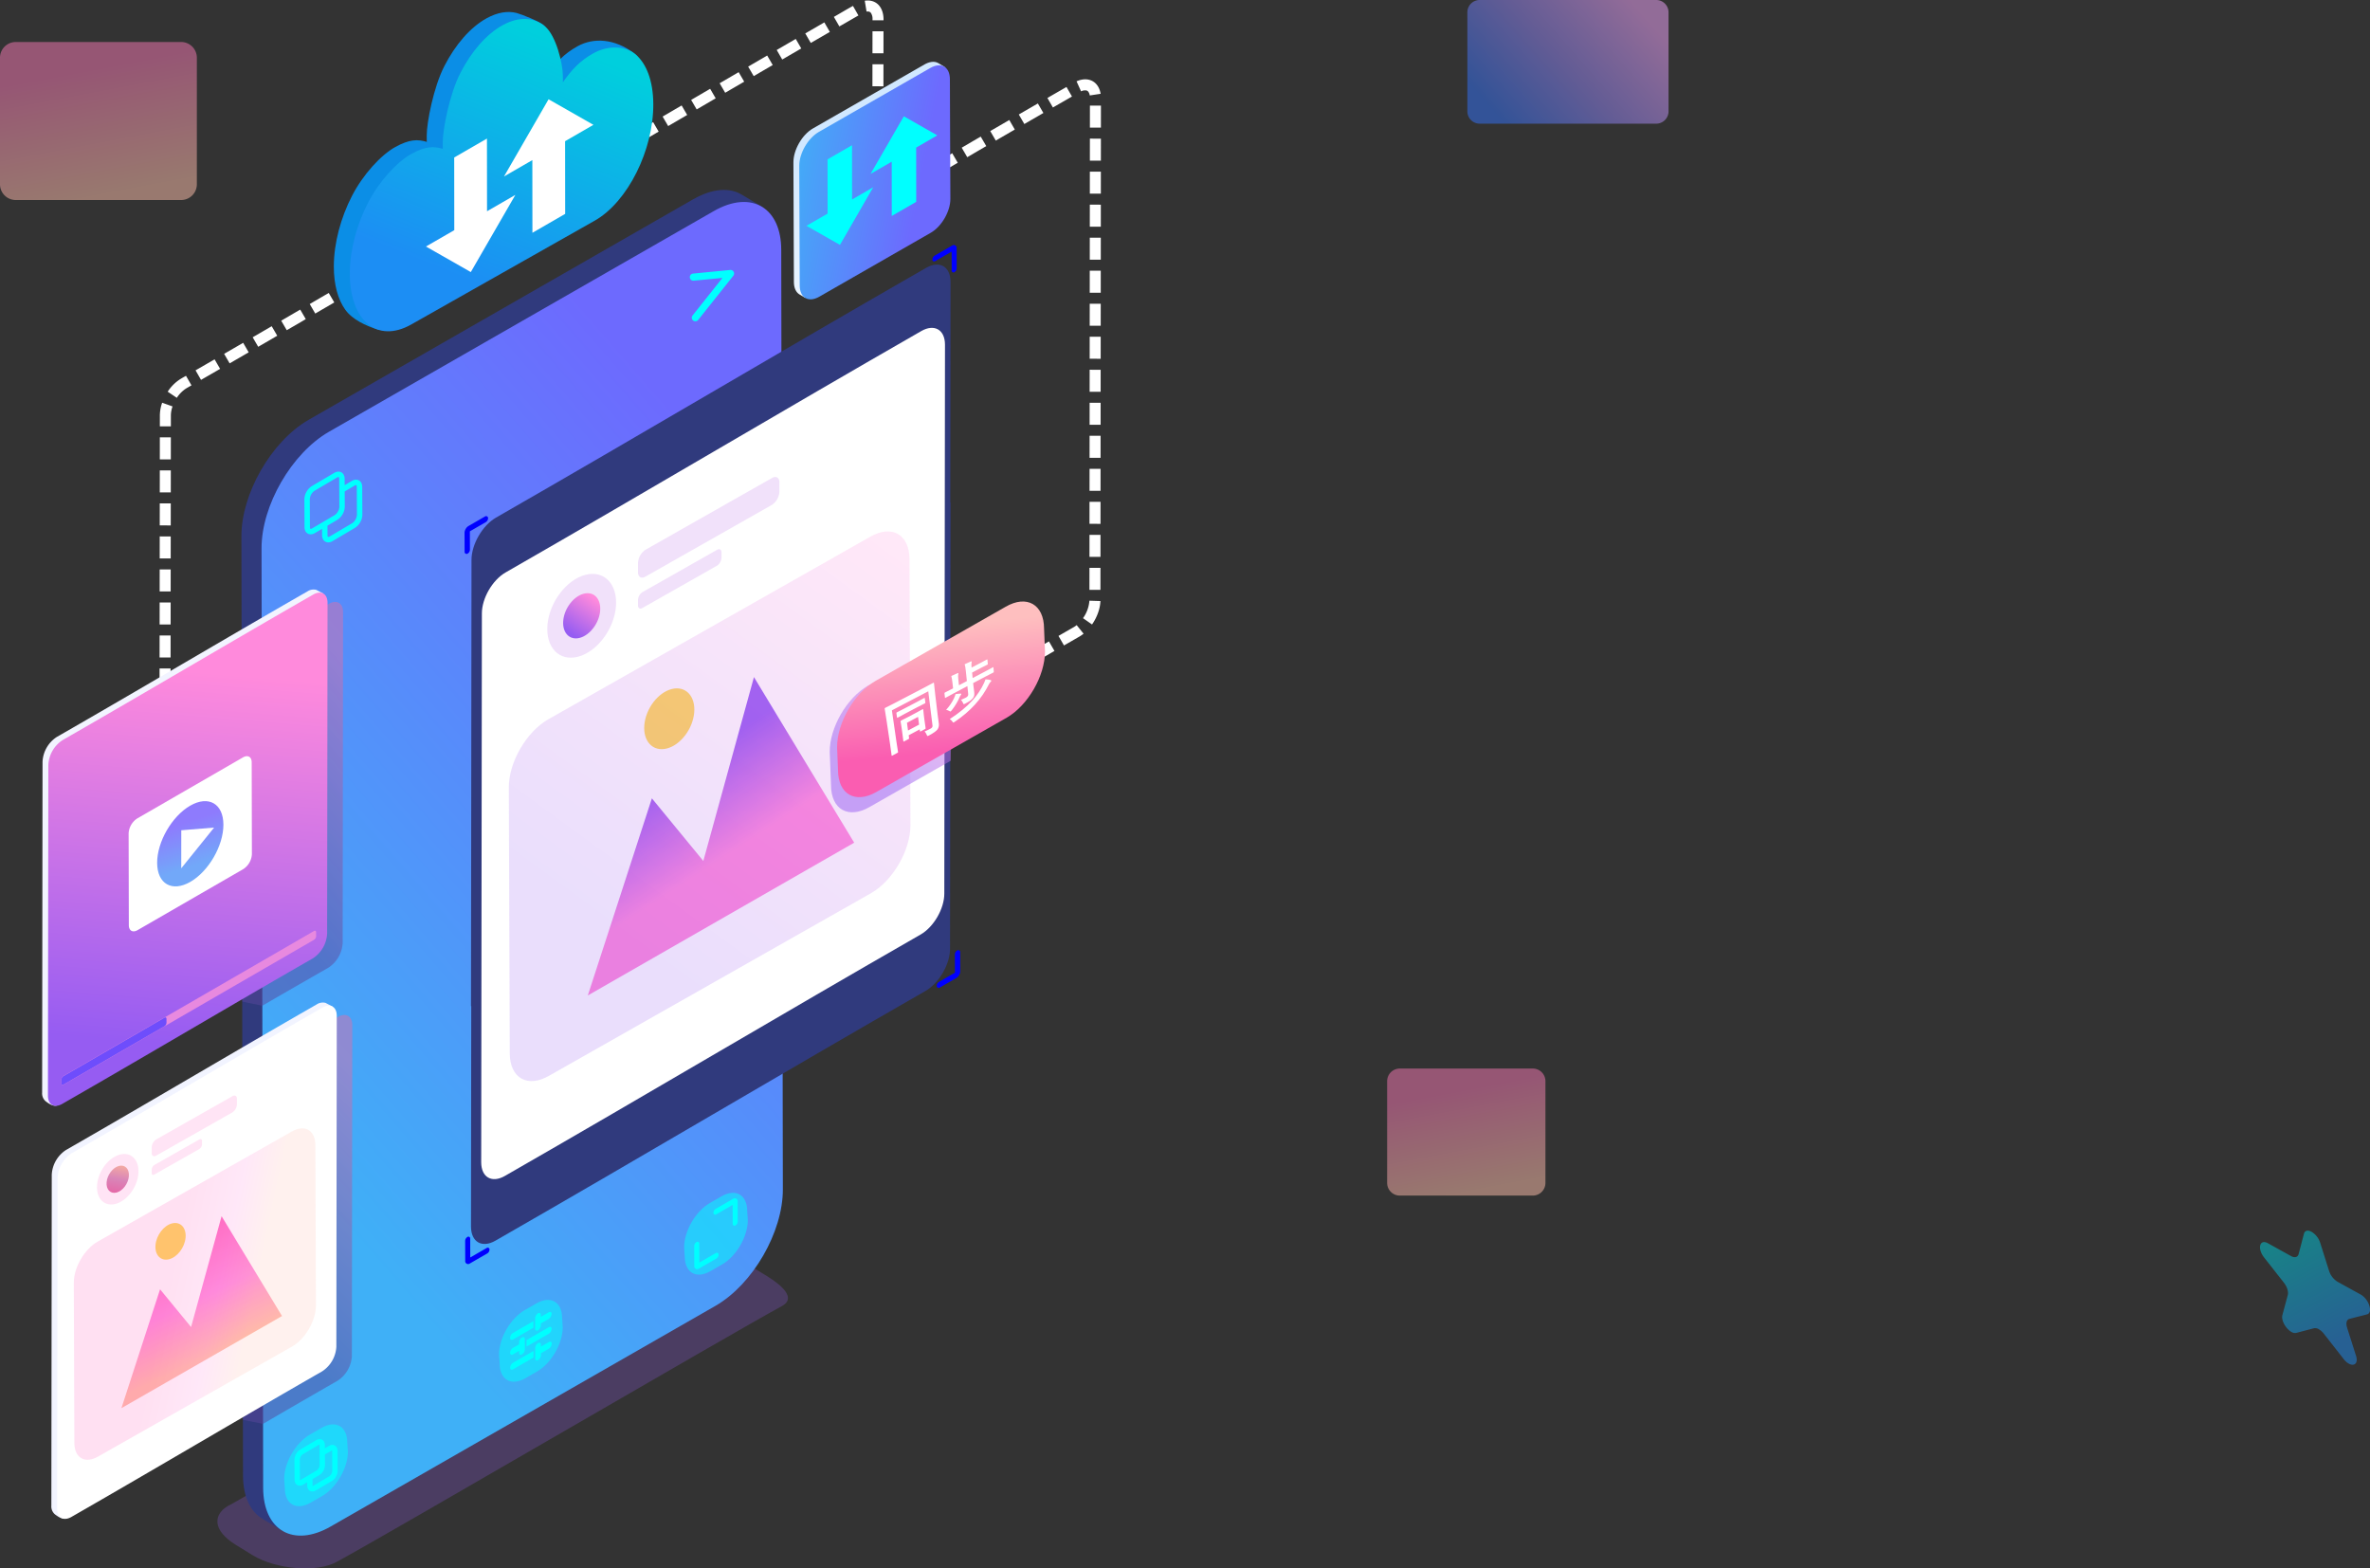 <svg xmlns="http://www.w3.org/2000/svg" xmlns:xlink="http://www.w3.org/1999/xlink" width="1235.843" height="817.849" viewBox="0 0 1235.843 817.849">
  <rect x="0" y="0" width="1235.843" height="817.849" fill="#333333" stroke="none"/>
  <defs>
    <linearGradient id="linear-gradient" x1="0.422" y1="0.17" x2="0.604" y2="0.94" gradientUnits="objectBoundingBox">
      <stop offset="0" stop-color="#fa79b6"/>
      <stop offset="1" stop-color="#ffbfab"/>
    </linearGradient>
    <linearGradient id="linear-gradient-2" x1="0.049" y1="0.743" x2="0.944" y2="0.26" gradientUnits="objectBoundingBox">
      <stop offset="0" stop-color="#3474fd"/>
      <stop offset="0.48" stop-color="#9486f8"/>
      <stop offset="1" stop-color="#f2a5fe"/>
    </linearGradient>
    <linearGradient id="linear-gradient-3" x1="0.694" y1="0.821" x2="0.343" y2="0.054" gradientUnits="objectBoundingBox">
      <stop offset="0" stop-color="#1c8ef4"/>
      <stop offset="1" stop-color="#00cfdd"/>
    </linearGradient>
    <linearGradient id="linear-gradient-4" x1="0.422" y1="0.169" x2="0.604" y2="0.94" xlink:href="#linear-gradient"/>
    <linearGradient id="linear-gradient-5" x1="0.391" y1="0.831" x2="0.678" y2="0.078" xlink:href="#linear-gradient-3"/>
    <linearGradient id="linear-gradient-6" x1="0.676" y1="0.104" x2="0.346" y2="0.846" gradientUnits="objectBoundingBox">
      <stop offset="0" stop-color="#6d6afe"/>
      <stop offset="1" stop-color="#3fb0f7"/>
    </linearGradient>
    <linearGradient id="linear-gradient-7" x1="0.289" y1="0.901" x2="0.719" y2="0.085" gradientUnits="objectBoundingBox">
      <stop offset="0" stop-color="#965cf2"/>
      <stop offset="1" stop-color="#ff8adc"/>
    </linearGradient>
    <linearGradient id="linear-gradient-8" x1="0.265" y1="0.331" x2="0.421" y2="0.616" xlink:href="#linear-gradient-7"/>
    <linearGradient id="linear-gradient-9" x1="0.361" y1="0.769" x2="0.782" y2="-0.044" xlink:href="#linear-gradient-7"/>
    <linearGradient id="linear-gradient-10" x1="0.45" y1="0.295" x2="0.608" y2="0.876" gradientUnits="objectBoundingBox">
      <stop offset="0" stop-color="#d1e8ff"/>
      <stop offset="1" stop-color="#edf6ff"/>
    </linearGradient>
    <linearGradient id="linear-gradient-11" x1="0.779" y1="0.583" x2="-0.063" y2="0.333" xlink:href="#linear-gradient-6"/>
    <linearGradient id="linear-gradient-12" x1="0.621" y1="0.038" x2="0.413" y2="0.803" gradientUnits="objectBoundingBox">
      <stop offset="0" stop-color="#d870ac"/>
      <stop offset="1" stop-color="#58469c"/>
    </linearGradient>
    <linearGradient id="linear-gradient-13" x1="0.621" y1="0.039" x2="0.414" y2="0.804" xlink:href="#linear-gradient-12"/>
    <linearGradient id="linear-gradient-14" x1="0.448" y1="0.935" x2="0.569" y2="-0.077" gradientUnits="objectBoundingBox">
      <stop offset="0" stop-color="#e46aa8"/>
      <stop offset="0.43" stop-color="#d985b8"/>
      <stop offset="1" stop-color="#f9b29d"/>
    </linearGradient>
    <linearGradient id="linear-gradient-15" x1="0.242" y1="0.117" x2="0.494" y2="0.745" gradientUnits="objectBoundingBox">
      <stop offset="0" stop-color="#ff66bc"/>
      <stop offset="0.56" stop-color="#ff8adc"/>
      <stop offset="1" stop-color="#ffbba8"/>
    </linearGradient>
    <linearGradient id="linear-gradient-16" x1="0.401" y1="0.47" x2="0.734" y2="0.57" xlink:href="#linear-gradient-15"/>
    <linearGradient id="linear-gradient-17" x1="0.483" y1="0.879" x2="0.515" y2="0.156" xlink:href="#linear-gradient-7"/>
    <linearGradient id="linear-gradient-18" x1="0.45" y1="0.301" x2="0.572" y2="0.787" gradientUnits="objectBoundingBox">
      <stop offset="0" stop-color="#8e7bfd"/>
      <stop offset="1" stop-color="#72a8f9"/>
    </linearGradient>
    <linearGradient id="linear-gradient-19" x1="0.426" y1="0.762" x2="0.842" y2="-0.04" xlink:href="#linear-gradient-7"/>
    <linearGradient id="linear-gradient-20" x1="0.525" y1="0.749" x2="0.465" y2="0.153" gradientUnits="objectBoundingBox">
      <stop offset="0" stop-color="#fa5db1"/>
      <stop offset="1" stop-color="#febfbf"/>
    </linearGradient>
  </defs>
  <g id="手机部分" transform="translate(-280.516 -274.91)">
    <g id="点缀" transform="translate(280.516 274.91)">
      <path id="路径_2" data-name="路径 2" d="M264.241,378.451h86.272a8.213,8.213,0,0,1,8.189,8.19v66.018a8.214,8.214,0,0,1-8.189,8.19H264.241a8.214,8.214,0,0,1-8.19-8.19V386.641A8.214,8.214,0,0,1,264.241,378.451Z" transform="translate(-256.051 -356.547)" fill-rule="evenodd" opacity="0.5" fill="url(#linear-gradient)"/>
      <path id="路径_3" data-name="路径 3" d="M1668.343,338.206h92.081a6.427,6.427,0,0,1,6.409,6.409v51.669a6.428,6.428,0,0,1-6.409,6.409h-92.081a6.428,6.428,0,0,1-6.41-6.409V344.615A6.433,6.433,0,0,1,1668.343,338.206Z" transform="translate(-896.775 -338.206)" fill-rule="evenodd" opacity="0.5" fill="url(#linear-gradient-2)"/>
      <path id="路径_4" data-name="路径 4" d="M2473.879,1550.932l-12.035-6.633a10.524,10.524,0,0,1-4.455-5.707l-4.62-14.622a10.33,10.33,0,0,0-4.5-5.739c-1.788-.988-3.491-.845-3.983,1.049l-2.765,10.537c-.447,1.677-2.035,2.123-4,1.033l-12.012-6.661c-4.312-2.386-5.676,2.718-1.961,7.451l10.288,13.1c1.66,2.117,2.483,4.7,2.036,6.419l-2.81,10.468c-.766,2.894,1.947,7.281,4.736,8.822a3.44,3.44,0,0,0,2.54.473l9.127-2.4a3.506,3.506,0,0,1,2.561.5,9.143,9.143,0,0,1,2.7,2.408L2465,1584.552a9.034,9.034,0,0,0,2.684,2.415c2.779,1.538,5.037-.1,3.761-4.1l-4.642-14.613c-.767-2.382-.272-4.242,1.206-4.627l9.149-2.346C2480.458,1560.43,2478.211,1553.327,2473.879,1550.932Z" transform="translate(-1242.894 -875.896)" fill-rule="evenodd" opacity="0.5" fill="url(#linear-gradient-3)"/>
      <path id="路径_5" data-name="路径 5" d="M1591.676,1362.29h69.363a6.6,6.6,0,0,1,6.585,6.585v53.078a6.6,6.6,0,0,1-6.585,6.585h-69.363a6.6,6.6,0,0,1-6.585-6.585v-53.078A6.6,6.6,0,0,1,1591.676,1362.29Z" transform="translate(-861.754 -805.101)" fill-rule="evenodd" opacity="0.5" fill="url(#linear-gradient-4)"/>
    </g>
    <g id="手机" transform="translate(302.485 275.164)">
      <g id="组_7" data-name="组 7" transform="translate(61.203)">
        <g id="组_3" data-name="组 3">
          <path id="路径_6" data-name="路径 6" d="M979.542,389.156l5.739.008-.014,11.477-5.739-.008.014-11.477ZM848.224,418.622l4.981-2.9-2.886-4.96c-1.653.975-3.32,1.933-4.98,2.9l2.885,4.962Zm9.943-5.79,9.916-5.783-2.894-4.955c-3.3,1.936-6.611,3.853-9.913,5.782l2.891,4.957Zm14.872-8.677q4.962-2.883,9.913-5.789l-2.9-4.954q-4.952,2.9-9.91,5.787l2.894,4.955Zm14.867-8.683,9.909-5.79-2.892-4.957-9.91,5.791,2.893,4.956Zm14.866-8.685c3.3-1.935,6.61-3.855,9.912-5.787l-2.894-4.955q-4.954,2.9-9.913,5.787l2.895,4.955Zm14.868-8.678q4.956-2.89,9.915-5.776l-2.886-4.96-9.92,5.779,2.891,4.957Zm14.872-8.661,9.924-5.764-2.88-4.965-9.927,5.766,2.883,4.962Zm14.891-8.642,9.933-5.744-2.873-4.969-9.939,5.749,2.879,4.964Zm14.9-8.611c3.319-1.892,6.624-3.814,9.937-5.716L969.4,341.5c-3.334,1.818-6.648,3.84-9.956,5.727l2.866,4.972Zm14.178-7.733a3.1,3.1,0,0,1,1.238.012l.217.067a2.227,2.227,0,0,1,.293.142l.2.14a2.648,2.648,0,0,1,.3.3,5.418,5.418,0,0,1,.864,3.257l0,.6,5.739.008v-.62c-.04-4.9-2.476-9.385-7.818-9.692a9.689,9.689,0,0,0-1.968.124l.937,5.662Zm3.1,10.258,5.739.008-.015,11.478-5.739-.008.015-11.477Zm-.022,17.217,5.739.008-.013,11.478-5.739-.008Z" transform="translate(-607.788 -338.671)" fill="#fff" fill-rule="evenodd"/>
          <path id="路径_7" data-name="路径 7" d="M504.965,613.667l9.909-5.79-2.894-4.955-9.91,5.79,2.895,4.956ZM414.608,831.241l.009-6.587-5.739-.008-.009,6.587,5.739.008Zm.017-12.327-5.739-.008.015-11.478,5.739.008-.015,11.478Zm.022-17.217-5.739-.008.014-11.478,5.739.008-.014,11.477Zm.022-17.217-5.739-.007L408.944,773l5.739.008-.015,11.478Zm.021-17.217-5.739-.008.015-11.478,5.739.008-.015,11.478Zm.022-17.217-5.739-.008.014-11.478,5.739.008-.014,11.478Zm.021-17.217-5.739-.008.014-11.478,5.739.008-.014,11.478Zm.021-17.217-5.739-.008.014-11.478,5.739.008-.014,11.478Zm.021-17.217-5.739-.008.014-11.478,5.739.008-.014,11.478Zm.021-17.217-5.739-.008.006-5.74a19.892,19.892,0,0,1,1.2-6.578l5.406,1.93a14.07,14.07,0,0,0-.863,4.657l-.007,5.739Zm3.112-14.882a16.161,16.161,0,0,1,5.076-5.034l-.008,0,2.568-1.474-2.859-4.976c-.852.484-1.735.974-2.573,1.476a21.748,21.748,0,0,0-6.973,6.807l4.768,3.2Zm12.613-9.364q4.979-2.859,9.95-5.735l-2.871-4.969-9.939,5.729,2.86,4.976Zm14.92-8.608c3.31-1.919,6.635-3.82,9.934-5.756l-2.88-4.963c-3.3,1.927-6.62,3.833-9.929,5.753l2.875,4.966Zm14.9-8.638,9.923-5.77-2.888-4.96q-4.957,2.887-9.92,5.768l2.884,4.961Zm14.883-8.659c3.292-1.908,6.67-3.812,9.917-5.783l-2.891-4.957c-3.308,1.921-6.6,3.861-9.914,5.78l2.888,4.96Zm14.874-8.675c3.287-1.948,6.609-3.864,9.911-5.789l-2.891-4.957c-3.3,1.924-6.623,3.841-9.911,5.789Z" transform="translate(-408.869 -459.102)" fill="#fff" fill-rule="evenodd"/>
          <path id="路径_8" data-name="路径 8" d="M1215.276,707.308q-4.964,2.874-9.937,5.74l2.874,4.967c3.32-1.9,6.631-3.825,9.94-5.741l-2.877-4.966Zm-51.77-247.135,4.221-2.464-2.891-4.957-4.224,2.466,2.894,4.955Zm9.176-5.357c3.3-1.93,6.6-3.883,9.914-5.777l-2.888-4.96c-3.317,1.9-6.622,3.851-9.92,5.782l2.894,4.955Zm14.874-8.665c3.3-1.921,6.622-3.83,9.92-5.764l-2.878-4.966-9.93,5.77,2.888,4.96Zm14.885-8.643,9.932-5.748-2.873-4.969c-3.308,1.923-6.627,3.828-9.936,5.751l2.877,4.966Zm14.9-8.616,9.942-5.724-2.859-4.977-9.952,5.73,2.869,4.971Zm14.695-8.412a4.421,4.421,0,0,1,2.765-.47l.179.056a1.931,1.931,0,0,1,.6.367l.174.182a4.158,4.158,0,0,1,.8,2l5.675-.86c-1.1-6.584-6.58-9.185-12.56-6.5l2.367,5.228Zm4.61,7.433,5.739.006-.012,11.478-5.739-.006.012-11.478Zm-.016,17.217,5.739.006-.012,11.478-5.739-.006.011-11.478Zm-.022,17.217,5.739.006-.012,11.478-5.738-.006.011-11.478Zm-.016,17.216,5.739.007-.012,11.478-5.739-.006.012-11.478Zm-.016,17.217,5.739.007-.012,11.478-5.739-.006.011-11.478ZM1236.556,514l5.739.007-.012,11.478-5.739-.006.012-11.478Zm-.016,17.217,5.739.006-.012,11.478-5.739-.006.012-11.478Zm-.016,17.217,5.739.007-.012,11.478-5.739-.006.012-11.478Zm-.022,17.217,5.739.006-.012,11.478-5.739-.006.012-11.478Zm-.016,17.217,5.739.007-.012,11.478-5.739-.006.012-11.478Zm-.021,17.217,5.739.006-.012,11.478-5.739-.006.013-11.478Zm-.016,17.217,5.739.007-.012,11.478-5.739-.006.013-11.478Zm-.016,17.217,5.739.006L1242.158,646l-5.739-.006.012-11.478Zm-.016,17.217,5.739.007-.011,11.478-5.739-.006.011-11.478Zm-.022,17.217,5.739.006-.011,11.477-5.74-.006.012-11.477Zm-.022,17.128a18,18,0,0,1-3.33,9.107l4.7,3.288a25.346,25.346,0,0,0,3.723-7.966,18.8,18.8,0,0,0,.641-4.247l-5.736-.182Zm-6.64,12.733a12.42,12.42,0,0,1-1.538,1.065c-2.656,1.5-5.3,3.04-7.944,4.564l2.868,4.971c2.3-1.3,4.576-2.641,6.871-3.947.339-.2.732-.445,1.075-.617l.143-.083-.059.034a20.246,20.246,0,0,0,2.183-1.516Z" transform="translate(-751.472 -373.097)" fill="#fff" fill-rule="evenodd"/>
        </g>
        <g id="组_6" data-name="组 6" transform="translate(90.898 5.993)">
          <g id="组_4" data-name="组 4">
            <path id="路径_9" data-name="路径 9" d="M703.009,367.534c-7.208,3.988-11.421,8.651-16.1,15.3.056-1.161.113,3.1.074-3.484s3.74-17.217-1.41-22.544c-2.04-2.111-11.981-5.99-14.369-6.6-4.582-1.178-9.894-.383-15.565,2.718-8.626,4.717-16.435,13.9-22.1,24.937-5.682,11.064-9.21,29.494-9.2,36.155s.034,2.3.1,3.42c-4.8-1.442-9.11-1.423-16.523,2.677s-16.753,14.221-22.546,25.458c-5.806,11.266-9.453,24.469-9.48,36.764-.022,9.6,2.168,17.224,5.893,22.5,3.753,5.321,11.01,8.462,16.152,10.168,14.747,5.123,43.177-24.776,58.179-33.267q23.878-13.517,47.512-26.881c8.587-4.857,16.283-14.117,21.8-25.172,5.5-11.028,8.818-23.883,8.707-35.865-.065-7,5.053-17.509-1.572-22.539C722.254,363.461,711.255,362.973,703.009,367.534Z" transform="translate(-575.883 -349.683)" fill="#0b8ee6" fill-rule="evenodd"/>
            <path id="路径_10" data-name="路径 10" d="M718.332,374.189c-7.209,3.988-11.422,8.651-16.1,15.3.057-1.161.113,3.1.075-3.484s-3.6-20.962-9.262-25.745-13.457-5.4-22.083-.685-16.436,13.9-22.1,24.937c-5.683,11.064-9.211,29.494-9.2,36.154s.034,2.3.1,3.421c-4.8-1.442-9.109-1.423-16.522,2.678s-16.753,14.22-22.545,25.458c-5.806,11.264-9.454,24.414-9.481,36.765s3.572,21.547,9.38,26.389c5.791,4.827,13.821,5.283,22.649.286q24.19-13.69,48.195-27.271,23.878-13.516,47.512-26.881c8.586-4.858,16.284-14.118,21.8-25.172,5.5-11.028,8.819-23.882,8.707-35.866s-3.625-20.891-9.236-25.638S725.541,370.2,718.332,374.189Z" transform="translate(-582.866 -352.715)" fill-rule="evenodd" fill="url(#linear-gradient-5)"/>
          </g>
          <g id="组_5" data-name="组 5" transform="translate(48.047 45.521)">
            <path id="路径_11" data-name="路径 11" d="M696.012,508.862l14.776-8.526L687.55,540.582l-23.386-13.328,14.769-8.531-.041-37.895,17.08-9.861Z" transform="translate(-664.163 -450.478)" fill="#fff" fill-rule="evenodd"/>
            <path id="路径_12" data-name="路径 12" d="M753.721,465.042l-14.776,8.526,23.238-40.247,23.386,13.329L770.8,455.18l.041,37.9-17.079,9.861Z" transform="translate(-698.245 -433.321)" fill="#fff" fill-rule="evenodd"/>
          </g>
        </g>
      </g>
      <g id="组_52" data-name="组 52" transform="translate(0 31.982)">
        <g id="组_9" data-name="组 9" transform="translate(91.386 66.799)">
          <path id="路径_13" data-name="路径 13" d="M471.66,1666.586,699.4,1536.514c8.453-3.863,20.872-7.505,29.162-2.454l21.211,12.923c4.268,2.6,18.3,11.227,8.914,16.331-27.611,15.014-204.029,118.092-232.067,133.343-5.3,2.885-13.06,3.928-21.2,3.251-8.107-.673-16.525-2.868-22.964-6.838l-8.472-5.226c-5.99-3.694-9.307-7.728-9.626-11.6C464.042,1672.458,466.472,1668.953,471.66,1666.586Z" transform="translate(-464.327 -981.291)" fill="#955cf1" fill-rule="evenodd" opacity="0.25"/>
          <g id="组_8" data-name="组 8" transform="translate(12.531)">
            <path id="路径_14" data-name="路径 14" d="M488.191,1190.661c.032,11.083,3.984,18.885,10.3,22.555l10.028,6.028c34.4-14.677,21.633-188.961,23.729-238.509L521.689,720.709c8.881-15.515,43.048-29.055,35.073-60.739l100.823-47.185c4.476-3.044,122.132-71.164,101.013-83.938-3.532-2.136-7.028-4.288-10.516-6.315-7.8-4.612-17.736-1.76-25.034,2.447h0L522.427,640.026c-19.691,11.342-35.137,38.789-35.076,60.736Z" transform="translate(-487.352 -520.169)" fill="#303a7d" fill-rule="evenodd"/>
            <path id="路径_15" data-name="路径 15" d="M777.646,556.655c-.031-10.865-3.794-18.581-9.894-22.339-6.423-3.96-15.438-3.532-25.409,2.225L541.725,651.581c-19.416,11.211-35.137,38.43-35.074,60.739l.836,489.9c.064,22.306,15.888,31.323,35.307,20.114l200.616-115.04c19.441-11.222,35.139-38.432,35.076-60.738Z" transform="translate(-496.147 -525.432)" fill-rule="evenodd" fill="url(#linear-gradient-6)"/>
          </g>
        </g>
        <g id="组_10" data-name="组 10" transform="translate(136.75 108.53)">
          <path id="路径_16" data-name="路径 16" d="M918.943,602.452a1.864,1.864,0,0,1-.351-3.711l19.4-1.888a1.864,1.864,0,0,1,1.634,3.016L921.276,622.94a1.867,1.867,0,0,1-2.922-2.324l15.613-19.627Z" transform="translate(-715.951 -596.845)" fill="aqua" fill-rule="evenodd"/>
          <path id="路径_17" data-name="路径 17" d="M565.839,793.785a1.588,1.588,0,0,0-.147-.755.35.35,0,0,0-.1-.112.327.327,0,0,0-.151-.027,1.576,1.576,0,0,0-.734.251l-11.666,6.878a5.752,5.752,0,0,0-2.538,4.386l.077,14.624a1.58,1.58,0,0,0,.149.758.342.342,0,0,0,.1.107.265.265,0,0,0,.15.032,1.6,1.6,0,0,0,.743-.257l11.66-6.87a5.234,5.234,0,0,0,1.777-1.909,5.161,5.161,0,0,0,.756-2.479l-.078-14.625ZM559.72,818.24l5.084-3a8.546,8.546,0,0,0,3.942-6.841l-.042-8.007,5.16-3.039a1.589,1.589,0,0,1,.744-.257.365.365,0,0,1,.151.028.328.328,0,0,1,.093.111A1.564,1.564,0,0,1,575,798l.078,14.622A5.766,5.766,0,0,1,572.548,817l-11.66,6.87a1.6,1.6,0,0,1-.743.258.274.274,0,0,1-.151-.032.344.344,0,0,1-.1-.107,1.593,1.593,0,0,1-.149-.759l-.028-4.994Zm8.966-21.119,3.757-2.217a4.377,4.377,0,0,1,2.164-.635,3.1,3.1,0,0,1,1.557.4,3.141,3.141,0,0,1,1.138,1.149,4.327,4.327,0,0,1,.53,2.167l.078,14.622a8.029,8.029,0,0,1-1.135,3.91,8.116,8.116,0,0,1-2.807,2.932l-11.66,6.877a4.38,4.38,0,0,1-2.163.635,3.1,3.1,0,0,1-1.556-.4,3.035,3.035,0,0,1-1.14-1.146,4.359,4.359,0,0,1-.529-2.166l-.018-3.34-3.756,2.215a4.378,4.378,0,0,1-2.163.634,3.09,3.09,0,0,1-1.556-.4,3.046,3.046,0,0,1-1.141-1.146,4.359,4.359,0,0,1-.529-2.166l-.077-14.623a8.552,8.552,0,0,1,3.935-6.841L563.28,790.7a4.391,4.391,0,0,1,2.164-.635,3.046,3.046,0,0,1,2.7,1.552,4.342,4.342,0,0,1,.528,2.163Z" transform="translate(-547.678 -684.903)" fill="aqua" fill-rule="evenodd"/>
        </g>
        <g id="组_15" data-name="组 15" transform="translate(126.224 589.76)">
          <g id="组_11" data-name="组 11" transform="translate(208.55)">
            <path id="路径_18" data-name="路径 18" d="M944.417,1490.853c-.023-8.49-6.037-11.925-13.432-7.654l-6.12,3.52c-7.387,4.267-13.368,14.625-13.345,23.115l.318,4.7c.024,8.489,6.046,11.92,13.434,7.655l6.118-3.521c7.4-4.271,13.37-14.626,13.346-23.116Z" transform="translate(-911.521 -1481.363)" fill="aqua" fill-rule="evenodd" opacity="0.5"/>
            <path id="路径_19" data-name="路径 19" d="M923.858,1520.128l8.539-4.931a.938.938,0,0,1,1.5.858,2.438,2.438,0,0,1-1.119,1.945l-9.1,5.253a1.519,1.519,0,0,1-2.443-1.4l-.03-10.435a2.4,2.4,0,0,1,1.124-1.942.934.934,0,0,1,1.5.858l.028,9.79Zm17.37-30.081-8.515,4.917a.938.938,0,0,1-1.506-.861,2.4,2.4,0,0,1,1.124-1.942l9.076-5.24a1.512,1.512,0,0,1,2.442,1.4l.03,10.449a2.437,2.437,0,0,1-1.119,1.944.942.942,0,0,1-1.505-.86Z" transform="translate(-915.935 -1483.757)" fill="aqua" fill-rule="evenodd"/>
          </g>
          <g id="组_12" data-name="组 12" transform="translate(0 120.748)">
            <path id="路径_20" data-name="路径 20" d="M561.233,1712.713c-.024-8.491-6.037-11.926-13.433-7.654l-6.119,3.519c-7.387,4.267-13.368,14.625-13.344,23.116l.317,4.7c.024,8.489,6.045,11.921,13.434,7.655l6.119-3.521c7.4-4.271,13.369-14.625,13.345-23.114Z" transform="translate(-528.337 -1703.222)" fill="aqua" fill-rule="evenodd" opacity="0.5"/>
            <path id="路径_21" data-name="路径 21" d="M554.039,1722.128l2.147-1.267a3.532,3.532,0,0,1,1.744-.507,2.58,2.58,0,0,1,1.31.336,2.612,2.612,0,0,1,.955.965,3.523,3.523,0,0,1,.431,1.745l.057,10.527a6.113,6.113,0,0,1-.868,3,6.265,6.265,0,0,1-2.155,2.246l-8.4,4.952a3.526,3.526,0,0,1-1.743.507,2.608,2.608,0,0,1-1.306-.338,2.571,2.571,0,0,1-.961-.964,3.536,3.536,0,0,1-.43-1.743l-.009-1.756-2.144,1.264a3.475,3.475,0,0,1-1.746.509,2.569,2.569,0,0,1-2.267-1.3,3.521,3.521,0,0,1-.43-1.743l-.055-10.527a6.113,6.113,0,0,1,.866-3,6.281,6.281,0,0,1,2.15-2.248l8.4-4.952a3.542,3.542,0,0,1,1.744-.507,2.565,2.565,0,0,1,2.266,1.305,3.535,3.535,0,0,1,.429,1.743l.01,1.755Zm-6.449,16.066.017,3.379c0,.094.01.266-.079.274a.924.924,0,0,0,.336-.134l8.4-4.947a3.783,3.783,0,0,0,1.636-2.831l-.056-10.526a1.3,1.3,0,0,0-.023-.252,1.479,1.479,0,0,0-.234.11l-3.529,2.079.029,5.549a6.135,6.135,0,0,1-.866,3,6.244,6.244,0,0,1-2.155,2.252l-3.475,2.049Zm3.635-18.064a1.4,1.4,0,0,0-.227.106l-8.4,4.952a3.766,3.766,0,0,0-1.64,2.831l.055,10.527c0,.094.01.264-.078.274a.929.929,0,0,0,.335-.134l8.4-4.947a3.442,3.442,0,0,0,1.141-1.237,3.347,3.347,0,0,0,.494-1.594l-.056-10.529A1.512,1.512,0,0,0,551.224,1720.131Z" transform="translate(-532.819 -1709.65)" fill="aqua" fill-rule="evenodd"/>
          </g>
          <g id="组_14" data-name="组 14" transform="translate(112.032 55.841)">
            <path id="路径_22" data-name="路径 22" d="M767.078,1593.453c-.023-8.49-6.036-11.925-13.432-7.654l-6.12,3.519c-7.386,4.267-13.369,14.625-13.345,23.116l.318,4.7c.025,8.49,6.045,11.921,13.433,7.655l6.119-3.52c7.4-4.27,13.37-14.626,13.346-23.115Z" transform="translate(-734.182 -1583.963)" fill="aqua" fill-rule="evenodd" opacity="0.5"/>
            <g id="组_13" data-name="组 13" transform="translate(5.763 6.256)">
              <path id="路径_23" data-name="路径 23" d="M775.933,1624.213,771.8,1626.6l0-1.014c0-.96-.7-1.3-1.489-.849a3.3,3.3,0,0,0-1.487,2.569l.014,5.451c0,.96.709,1.3,1.5.844a3.288,3.288,0,0,0,1.482-2.563l0-1.014,4.135-2.388a3.393,3.393,0,0,0,1.48-2.573A.919.919,0,0,0,775.933,1624.213Z" transform="translate(-755.73 -1608.477)" fill="aqua" fill-rule="evenodd"/>
              <path id="路径_24" data-name="路径 24" d="M772.124,1609.981l-11.613,6.705.01,3.367,11.613-6.7a3.307,3.307,0,0,0,1.48-2.573C773.611,1609.867,772.914,1609.524,772.124,1609.981Z" transform="translate(-751.944 -1601.984)" fill="aqua" fill-rule="evenodd"/>
              <path id="路径_25" data-name="路径 25" d="M746.331,1639.026a3.293,3.293,0,0,0-1.481,2.565c0,.907.655,1.34,1.49.858l10.683-6.168-.01-3.422Z" transform="translate(-744.806 -1612.503)" fill="aqua" fill-rule="evenodd"/>
              <path id="路径_26" data-name="路径 26" d="M746.261,1613.887l10.681-6.167-.009-3.413-10.682,6.168a3.206,3.206,0,0,0-1.481,2.563C744.773,1613.947,745.424,1614.372,746.261,1613.887Z" transform="translate(-744.77 -1599.49)" fill="aqua" fill-rule="evenodd"/>
              <path id="路径_27" data-name="路径 27" d="M746.3,1628.606l3.2-1.85,0,1.06c0,.916.7,1.259,1.49.8a3.207,3.207,0,0,0,1.487-2.524l-.015-5.5c0-.907-.662-1.274-1.5-.79a3.273,3.273,0,0,0-1.48,2.509l0,1.069-3.2,1.849a3.194,3.194,0,0,0-1.481,2.51C744.813,1628.709,745.463,1629.091,746.3,1628.606Z" transform="translate(-744.788 -1606.459)" fill="aqua" fill-rule="evenodd"/>
              <path id="路径_28" data-name="路径 28" d="M770.25,1605.043a3.4,3.4,0,0,0,1.48-2.573l0-1.014,4.134-2.387a3.375,3.375,0,0,0,1.48-2.563c0-.961-.7-1.3-1.49-.849l-4.134,2.387,0-1.015c0-.961-.7-1.3-1.49-.847a3.3,3.3,0,0,0-1.489,2.567l.016,5.442A.923.923,0,0,0,770.25,1605.043Z" transform="translate(-755.692 -1595.457)" fill="aqua" fill-rule="evenodd"/>
            </g>
          </g>
        </g>
        <g id="组_25" data-name="组 25" transform="translate(220.275 95.552)">
          <path id="路径_29" data-name="路径 29" d="M957.38,600.758c-.022-8.105-5.762-11.385-12.82-7.308-74.8,42.9-149.44,87.31-224.246,130.214-7.049,4.073-12.759,13.96-12.737,22.064L707.314,978.4l.13-.076-.131,115.008c.023,8.1,5.763,11.385,12.821,7.308,74.8-42.9,149.441-87.31,224.245-130.215,7.05-4.073,12.76-13.96,12.737-22.064l.265-232.672-.13.075Z" transform="translate(-703.955 -581.521)" fill="#303a7d" fill-rule="evenodd"/>
          <g id="组_18" data-name="组 18">
            <g id="组_16" data-name="组 16" transform="translate(0.318)">
              <path id="路径_30" data-name="路径 30" d="M1159.408,576.431l-8.515,4.917a.938.938,0,0,1-1.506-.861,2.4,2.4,0,0,1,1.125-1.943l9.076-5.24a1.511,1.511,0,0,1,2.442,1.4l.03,10.449a2.439,2.439,0,0,1-1.118,1.945.941.941,0,0,1-1.505-.86Z" transform="translate(-905.747 -573.001)" fill="blue" fill-rule="evenodd"/>
              <path id="路径_31" data-name="路径 31" d="M704.381,1533.913l8.539-4.93a.938.938,0,0,1,1.5.857,2.442,2.442,0,0,1-1.119,1.946l-9.1,5.253a1.519,1.519,0,0,1-2.443-1.4l-.03-10.435a2.4,2.4,0,0,1,1.125-1.942.934.934,0,0,1,1.5.858Z" transform="translate(-701.729 -1005.997)" fill="blue" fill-rule="evenodd"/>
            </g>
            <g id="组_17" data-name="组 17" transform="translate(0 141.358)">
              <path id="路径_32" data-name="路径 32" d="M703.915,840.642l.027,9.609a2.452,2.452,0,0,1-1.135,1.964,1.03,1.03,0,0,1-1.634-.936l-.028-9.9a3.937,3.937,0,0,1,.589-1.973,4.011,4.011,0,0,1,1.43-1.524l8.608-4.97a1.034,1.034,0,0,1,1.64.94,2.449,2.449,0,0,1-1.136,1.963Z" transform="translate(-701.144 -832.728)" fill="blue" fill-rule="evenodd"/>
              <path id="路径_33" data-name="路径 33" d="M1163.043,1260.3l-.027-9.583a2.42,2.42,0,0,1,1.132-1.967,1.03,1.03,0,0,1,1.639.939l.028,9.872a4.434,4.434,0,0,1-2.018,3.5l-8.6,4.963a1.025,1.025,0,0,1-1.634-.936,2.421,2.421,0,0,1,1.131-1.967Z" transform="translate(-907.333 -1022.241)" fill="blue" fill-rule="evenodd"/>
            </g>
          </g>
          <g id="组_24" data-name="组 24" transform="translate(8.686 43.174)">
            <path id="路径_34" data-name="路径 34" d="M958.941,661.086c-.023-7.836-5.571-11.006-12.4-7.064-72.305,41.471-144.462,84.4-216.775,125.877-6.815,3.938-12.335,13.5-12.313,21.329l-.355,286.236c.023,7.832,5.58,11,12.4,7.062,72.309-41.475,144.476-84.411,216.773-125.877,6.825-3.94,12.337-13.5,12.314-21.329Z" transform="translate(-717.103 -652.327)" fill="#fff" fill-rule="evenodd"/>
            <g id="组_21" data-name="组 21" transform="translate(34.454 77.774)">
              <g id="组_19" data-name="组 19" transform="translate(0 50.513)">
                <path id="路径_35" data-name="路径 35" d="M800.2,888.559c-9.857,2.607-18.674,14.271-19.7,26.054s6.142,19.221,16,16.614,18.675-14.272,19.7-26.055S810.056,885.952,800.2,888.559Z" transform="translate(-780.408 -888.038)" fill="#bc6de9" fill-rule="evenodd" opacity="0.2"/>
                <path id="路径_36" data-name="路径 36" d="M806.272,906.825c-5.315,1.405-10.069,7.694-10.619,14.047s3.312,10.363,8.625,8.957,10.069-7.694,10.618-14.047S811.586,905.419,806.272,906.825Z" transform="translate(-787.332 -896.472)" fill-rule="evenodd" fill="url(#linear-gradient-7)"/>
              </g>
              <g id="组_20" data-name="组 20" transform="translate(47.304)">
                <path id="路径_37" data-name="路径 37" d="M941.052,797.98c-.007-2.494-1.774-3.475-3.947-2.184l-65.859,37.355a8.829,8.829,0,0,0-3.922,6.858v4.935c.007,2.494,1.776,3.474,3.947,2.184l65.859-37.355a8.821,8.821,0,0,0,3.922-6.857Z" transform="translate(-867.324 -795.226)" fill="#bc6de9" fill-rule="evenodd" opacity="0.2"/>
                <path id="路径_38" data-name="路径 38" d="M910.862,866c0-1.473-1.048-2.052-2.331-1.289l-38.89,22.058a5.213,5.213,0,0,0-2.316,4.05v2.914c0,1.473,1.049,2.052,2.331,1.289l38.89-22.059a5.211,5.211,0,0,0,2.316-4.05Z" transform="translate(-867.324 -826.739)" fill="#bc6de9" fill-rule="evenodd" opacity="0.2"/>
              </g>
            </g>
            <g id="组_23" data-name="组 23" transform="translate(14.397 106.149)">
              <g id="组_22" data-name="组 22" transform="translate(41.183 75.961)">
                <path id="路径_39" data-name="路径 39" d="M958.138,1073.277l-52.273-86.345-26.4,95.875-26.824-32.65L819.225,1152.95Z" transform="translate(-819.225 -986.932)" fill-rule="evenodd" fill="url(#linear-gradient-8)"/>
                <path id="路径_40" data-name="路径 40" d="M887.69,998.061c-7.18,1.779-13.6,10.17-14.348,18.741s4.474,14.076,11.654,12.3,13.6-10.169,14.348-18.74S894.87,996.283,887.69,998.061Z" transform="translate(-843.857 -991.852)" fill="#ffdb59" fill-rule="evenodd"/>
              </g>
              <path id="路径_41" data-name="路径 41" d="M952.5,861.889c-.036-12.994-9.239-18.252-20.557-11.715L763.979,945.419c-11.306,6.529-20.46,22.383-20.423,35.376l.487,138.666c.036,12.992,9.252,18.244,20.56,11.716l167.959-95.247c11.321-6.536,20.461-22.385,20.425-35.376Z" transform="translate(-743.556 -847.364)" fill-rule="evenodd" opacity="0.2" fill="url(#linear-gradient-9)"/>
            </g>
          </g>
        </g>
        <g id="组_28" data-name="组 28" transform="translate(391.762)">
          <g id="组_26" data-name="组 26">
            <path id="路径_42" data-name="路径 42" d="M1016.475,512.241c.009,3.214,1.154,5.475,2.986,6.539l2.906,1.748c.336-.143,14.842-79.148,13.983-82.562l29.223-13.679c1.3-.882,35.4-20.632,29.279-24.336-1.024-.619-2.037-1.243-3.049-1.83-2.26-1.338-5.14-.511-7.255.709h0l-58.15,33.354c-5.707,3.288-10.184,11.245-10.167,17.609Z" transform="translate(-1016.23 -397.435)" fill-rule="evenodd" fill="url(#linear-gradient-10)"/>
            <path id="路径_43" data-name="路径 43" d="M1100.376,408.012c-.009-3.151-1.1-5.387-2.868-6.477-1.862-1.148-4.475-1.024-7.365.645l-58.149,33.352c-5.627,3.25-10.184,11.142-10.166,17.609l.242,62.448c.019,6.467,4.606,9.081,10.234,5.832l58.148-33.353c5.635-3.253,10.185-11.142,10.167-17.609Z" transform="translate(-1018.782 -398.96)" fill-rule="evenodd" fill="url(#linear-gradient-11)"/>
          </g>
          <g id="组_27" data-name="组 27" transform="translate(6.803 28.4)">
            <path id="路径_44" data-name="路径 44" d="M1052.509,505.632l11.027-6.365-17.345,30.044-17.46-9.949,11.026-6.369-.033-28.289,12.752-7.361Z" transform="translate(-1028.73 -462.252)" fill="aqua" fill-rule="evenodd"/>
            <path id="路径_45" data-name="路径 45" d="M1101.172,473.3l-11.032,6.365,17.345-30.044,17.46,9.95-11.027,6.368.033,28.289-12.752,7.362Z" transform="translate(-1056.717 -449.616)" fill="aqua" fill-rule="evenodd"/>
          </g>
        </g>
        <g id="组_42" data-name="组 42" transform="translate(0 275.146)">
          <g id="组_37" data-name="组 37" transform="translate(4.809 6.505)">
            <g id="组_29" data-name="组 29" transform="translate(98.526)">
              <path id="路径_46" data-name="路径 46" d="M544.681,1316.248c-.014-4.724-3.359-6.635-7.473-4.258l-50.926,29.523,1.393,180.613,10.5,2.031q19.418-11.324,38.865-22.489a16.364,16.364,0,0,0,7.423-12.859Z" transform="translate(-486.282 -1095.597)" fill-rule="evenodd" opacity="0.5" fill="url(#linear-gradient-12)"/>
              <path id="路径_47" data-name="路径 47" d="M540.726,920.531c-.014-4.724-3.359-6.636-7.473-4.259L488.317,942.3l-.162,181.36,10.476,2.137c11.44-6.656,23.01-13.284,34.458-19.851a16.364,16.364,0,0,0,7.424-12.858Z" transform="translate(-487.136 -915.25)" fill-rule="evenodd" opacity="0.5" fill="url(#linear-gradient-13)"/>
            </g>
            <g id="组_36" data-name="组 36" transform="translate(0 208.866)">
              <g id="组_30" data-name="组 30">
                <path id="路径_48" data-name="路径 48" d="M451.863,1301.141l-3.643-1.926a5.789,5.789,0,0,0-4.645.823c-43.591,25-87.092,50.882-130.687,75.887a16.38,16.38,0,0,0-7.423,12.858l-.213,172.563a5.447,5.447,0,0,0,1.845,4.557c1.371,1.015,4.2,3.214,6.441,1.919,43.593-25,86.287-53.106,129.873-78.107a16.364,16.364,0,0,0,7.424-12.858Z" transform="translate(-305.252 -1299.016)" fill="#f2f4ff" fill-rule="evenodd"/>
                <path id="路径_49" data-name="路径 49" d="M456.618,1307.318c-.014-4.724-3.359-6.635-7.473-4.258-43.59,25-87.091,50.883-130.686,75.887a16.374,16.374,0,0,0-7.423,12.859l-.214,172.563c.014,4.722,3.363,6.631,7.473,4.256,43.593-25,87.1-50.888,130.686-75.887a16.363,16.363,0,0,0,7.423-12.858Z" transform="translate(-307.79 -1300.393)" fill="#fff" fill-rule="evenodd"/>
              </g>
              <g id="组_33" data-name="组 33" transform="translate(23.801 48.533)">
                <g id="组_31" data-name="组 31" transform="translate(0 30.452)">
                  <path id="路径_50" data-name="路径 50" d="M360.916,1444.457c-5.942,1.572-11.258,8.6-11.874,15.707s3.7,11.588,9.645,10.016,11.258-8.6,11.873-15.707S366.858,1442.884,360.916,1444.457Z" transform="translate(-348.984 -1444.142)" fill="#ff7ccf" fill-rule="evenodd" opacity="0.2"/>
                  <path id="路径_51" data-name="路径 51" d="M364.577,1455.468c-3.2.848-6.07,4.639-6.4,8.469s2,6.247,5.2,5.4,6.07-4.64,6.4-8.469S367.781,1454.619,364.577,1455.468Z" transform="translate(-353.159 -1449.227)" fill-rule="evenodd" fill="url(#linear-gradient-14)"/>
                </g>
                <g id="组_32" data-name="组 32" transform="translate(28.518)">
                  <path id="路径_52" data-name="路径 52" d="M445.831,1389.85c0-1.5-1.07-2.095-2.38-1.317l-39.7,22.521a5.321,5.321,0,0,0-2.365,4.134v2.976c0,1.5,1.071,2.094,2.38,1.317l39.7-22.521a5.318,5.318,0,0,0,2.364-4.135Z" transform="translate(-401.382 -1388.191)" fill="#ff7ccf" fill-rule="evenodd" opacity="0.2"/>
                  <path id="路径_53" data-name="路径 53" d="M427.63,1430.859c0-.888-.631-1.237-1.405-.778l-23.445,13.3a3.141,3.141,0,0,0-1.4,2.441v1.757c0,.888.632,1.236,1.405.777l23.445-13.3a3.139,3.139,0,0,0,1.4-2.441Z" transform="translate(-401.382 -1407.19)" fill="#ff7ccf" fill-rule="evenodd" opacity="0.2"/>
                </g>
              </g>
              <g id="组_35" data-name="组 35" transform="translate(11.71 65.639)">
                <g id="组_34" data-name="组 34" transform="translate(24.828 45.794)">
                  <path id="路径_54" data-name="路径 54" d="M456.131,1555.818l-31.513-52.058-15.915,57.8-16.171-19.68-20.147,61.969Z" transform="translate(-372.385 -1503.76)" fill-rule="evenodd" fill="url(#linear-gradient-15)"/>
                  <path id="路径_55" data-name="路径 55" d="M413.66,1510.471c-4.328,1.072-8.2,6.131-8.65,11.3s2.7,8.486,7.026,7.414,8.2-6.131,8.65-11.3S417.989,1509.4,413.66,1510.471Z" transform="translate(-387.234 -1506.727)" fill="#ffdb59" fill-rule="evenodd"/>
                </g>
                <path id="路径_56" data-name="路径 56" d="M452.731,1428.377c-.021-7.833-5.569-11-12.392-7.063L339.08,1478.737c-6.815,3.937-12.334,13.495-12.313,21.328l.294,83.6c.022,7.832,5.578,11,12.394,7.063L440.712,1533.3c6.824-3.941,12.335-13.495,12.314-21.328Z" transform="translate(-326.767 -1419.62)" fill-rule="evenodd" opacity="0.2" fill="url(#linear-gradient-16)"/>
              </g>
            </g>
          </g>
          <g id="组_41" data-name="组 41">
            <g id="组_38" data-name="组 38">
              <path id="路径_57" data-name="路径 57" d="M443.028,905.424l-3.643-1.926a5.791,5.791,0,0,0-4.645.822c-43.59,25-87.091,50.882-130.685,75.887a16.376,16.376,0,0,0-7.424,12.858l-.214,172.561a5.448,5.448,0,0,0,1.845,4.556c1.371,1.015,4.2,3.214,6.441,1.92C348.3,1147.1,390.99,1119,434.575,1094A16.369,16.369,0,0,0,442,1081.138Z" transform="translate(-296.417 -903.299)" fill="#f2f4ff" fill-rule="evenodd"/>
              <path id="路径_58" data-name="路径 58" d="M447.783,911.6c-.014-4.724-3.359-6.636-7.473-4.259-43.59,25-87.091,50.882-130.685,75.887A16.381,16.381,0,0,0,302.2,996.09l-.214,172.56c.013,4.722,3.364,6.631,7.473,4.258,43.592-25,87.1-50.888,130.685-75.887a16.364,16.364,0,0,0,7.424-12.859Z" transform="translate(-298.956 -904.677)" fill-rule="evenodd" fill="url(#linear-gradient-17)"/>
            </g>
            <g id="组_39" data-name="组 39" transform="translate(45.113 86.932)">
              <path id="路径_59" data-name="路径 59" d="M443.471,1066.223c-.008-2.86-2.033-4.017-4.524-2.579L383.8,1095.482a9.917,9.917,0,0,0-4.5,7.787l.107,47.9c.008,2.86,2.036,4.016,4.525,2.578l55.145-31.838a9.912,9.912,0,0,0,4.5-7.786Z" transform="translate(-379.307 -1063.026)" fill="#fff" fill-rule="evenodd"/>
              <path id="路径_60" data-name="路径 60" d="M423.831,1108.465c9.547-5.512,17.3-1.083,17.332,9.877s-7.673,24.323-17.221,29.835-17.3,1.084-17.33-9.887S414.292,1113.973,423.831,1108.465Z" transform="translate(-391.751 -1082.654)" fill-rule="evenodd" fill="url(#linear-gradient-18)"/>
              <path id="路径_61" data-name="路径 61" d="M429.7,1152.672l.02-19.844,17.119-1.4Z" transform="translate(-402.273 -1094.201)" fill="#fff" fill-rule="evenodd"/>
            </g>
            <g id="组_40" data-name="组 40" transform="translate(10.037 177.927)">
              <path id="路径_62" data-name="路径 62" d="M447.679,1230.97c0-.686-.488-.952-1.086-.592l-130.657,75.589a2.45,2.45,0,0,0-1.079,1.894l.026,2.08c0,.686.489.951,1.086.592l130.656-75.589a2.447,2.447,0,0,0,1.079-1.895Z" transform="translate(-314.858 -1230.217)" fill="#e889df" fill-rule="evenodd"/>
              <path id="路径_63" data-name="路径 63" d="M369.664,1314.042c0-.662-.47-.919-1.047-.572l-52.7,30.482a2.364,2.364,0,0,0-1.04,1.827l.024,2.007c0,.662.471.918,1.048.571l52.7-30.481a2.366,2.366,0,0,0,1.041-1.828Z" transform="translate(-314.867 -1268.089)" fill="#6e4dfc" fill-rule="evenodd"/>
            </g>
          </g>
        </g>
        <g id="组_44" data-name="组 44" transform="translate(410.689 281.422)">
          <path id="路径_64" data-name="路径 64" d="M1114.958,955.82,1070.933,977.3c-11.03,6.37-19.963,21.839-19.927,34.518l.678,17.34c.036,12.676,9.027,17.8,20.06,11.431l42.355-24.14Z" transform="translate(-1051.006 -933.41)" fill-rule="evenodd" opacity="0.5" fill="url(#linear-gradient-19)"/>
          <g id="组_43" data-name="组 43" transform="translate(3.846)">
            <path id="路径_65" data-name="路径 65" d="M1166,928.817c-.035-12.678-9.014-17.809-20.058-11.43L1078,956.109c-11.03,6.37-19.963,21.839-19.927,34.518l.475,11.875c.036,12.676,9.027,17.8,20.06,11.43l67.943-38.723c11.045-6.378,19.964-21.84,19.929-34.518Z" transform="translate(-1058.073 -914.645)" fill-rule="evenodd" fill="url(#linear-gradient-20)"/>
          </g>
          <path id="同步" d="M24.9,50.707q1.618-.677,3.078-1.46,1.166-.625,1.048-1.582l-2.216-17.9L7.845,39.694l2.407,16.632.793,5.037q.031.217-.037.3t-.276.193L8.067,63.288q-.224.12-.283.1t-.09-.223L6.885,57.28,5.062,45,4.09,38.892q-.036-.243.019-.318t.285-.195l4.17-2.113,16.794-8.756,4.048-2.171q.253-.132.3-.1t.077.248l.688,6.241,1.229,10.219.644,4.841q.139,1.537-.681,2.8-.909,1.285-4.4,3.16-.728.392-.875.34t-.376-.626Q25.527,51.292,24.9,50.707ZM16.5,54.666,14.2,55.9q-.253.135-.3.1t-.079-.223l-.607-4.767-.328-2.33-.512-3.176q-.032-.224.023-.3t.265-.185l3.4-1.735,4.376-2.311,3.381-1.846q.237-.125.289-.093t.077.228l.285,2.722.3,2.386.647,4.568q.03.233-.015.308t-.28.2l-2.276,1.218q-.25.134-.3.1t-.08-.25l-.119-.905-5.75,3.072.206,1.5q.028.205-.017.281T16.5,54.666Zm-.8-8.493.555,4.035,5.767-3.071L21.49,43.1ZM14.751,41.4,10.9,43.49q-.242.127-.31.1-.055-.047-.085-.258L10.2,41.19q-.032-.226.022-.3T10.5,40.7l3.877-1.974,6.458-3.389,3.813-2.061q.238-.125.29-.092t.077.231l.27,2.143q.03.239-.022.327t-.262.183L21.19,38.012Zm35.2-18.55L56.64,19.33l3.808-2.064q.227-.12.289-.093t.065.23l.187,2.124q.02.223-.047.3-.039.064-.251.176l-3.807,1.953-6.669,3.523.116,1.17.439,3.5q.114,1.145-.005,1.76-.126.69-.6,1.335-.568.766-1.38,1.358-.828.586-2.642,1.555-.687.367-.843.319-.126-.049-.331-.55-.486-1.152-1.119-1.676,1.67-.713,2.56-1.186,1.347-.716,1.236-1.794l-.432-4.21L39.775,31l-3.913,2.126q-.234.123-.284.091t-.073-.228l-.245-2.129q-.026-.225.028-.3t.259-.181l3.937-2.013.262-.138-.328-2.971q-.241-2.18-.6-3.465,1.383-.677,3.231-1.462.457-.194.489.1.011.1-.116.645-.146.511.056,2.393l.336,3.14,4.126-2.172-.552-5.375q-.245-2.389-.6-3.409,1.9-.929,3.208-1.445.454-.192.481.08.03.3-.087.66-.176.526.006,2.36l.008.085,5.1-2.669,2.821-1.535q.229-.12.277-.086t.066.233l.19,2.092q.02.226-.033.3t-.253.177l-2.824,1.422L49.668,20ZM36.126,39.434q2.582-2.853,4.075-5.98.521-1.115.831-2.207,1.081-.2,2.63-.288.332-.029.36.235.024.222-.274.571t-.588,1.059q-1.486,3.452-4.065,6.794-.47.586-.614.663t-.653-.22Q37.005,39.581,36.126,39.434ZM38,44.256q7.385-4.8,11.867-9.762Q53.616,30.34,55.92,25.4q.4-.837.736-1.861,1.506.033,2.617.345.381.117.4.38.027.3-.373.618-.427.357-.829,1.15-1.422,2.867-3.241,5.519T51.2,36.646q-2.22,2.443-4.847,4.684t-5.668,4.284q-.409.278-.538.347-.272.146-.421.04-.085-.084-.325-.458Q38.864,44.746,38,44.256Z" transform="translate(24.579 17.056)" fill="#fff"/>
        </g>
      </g>
    </g>
  </g>
</svg>
